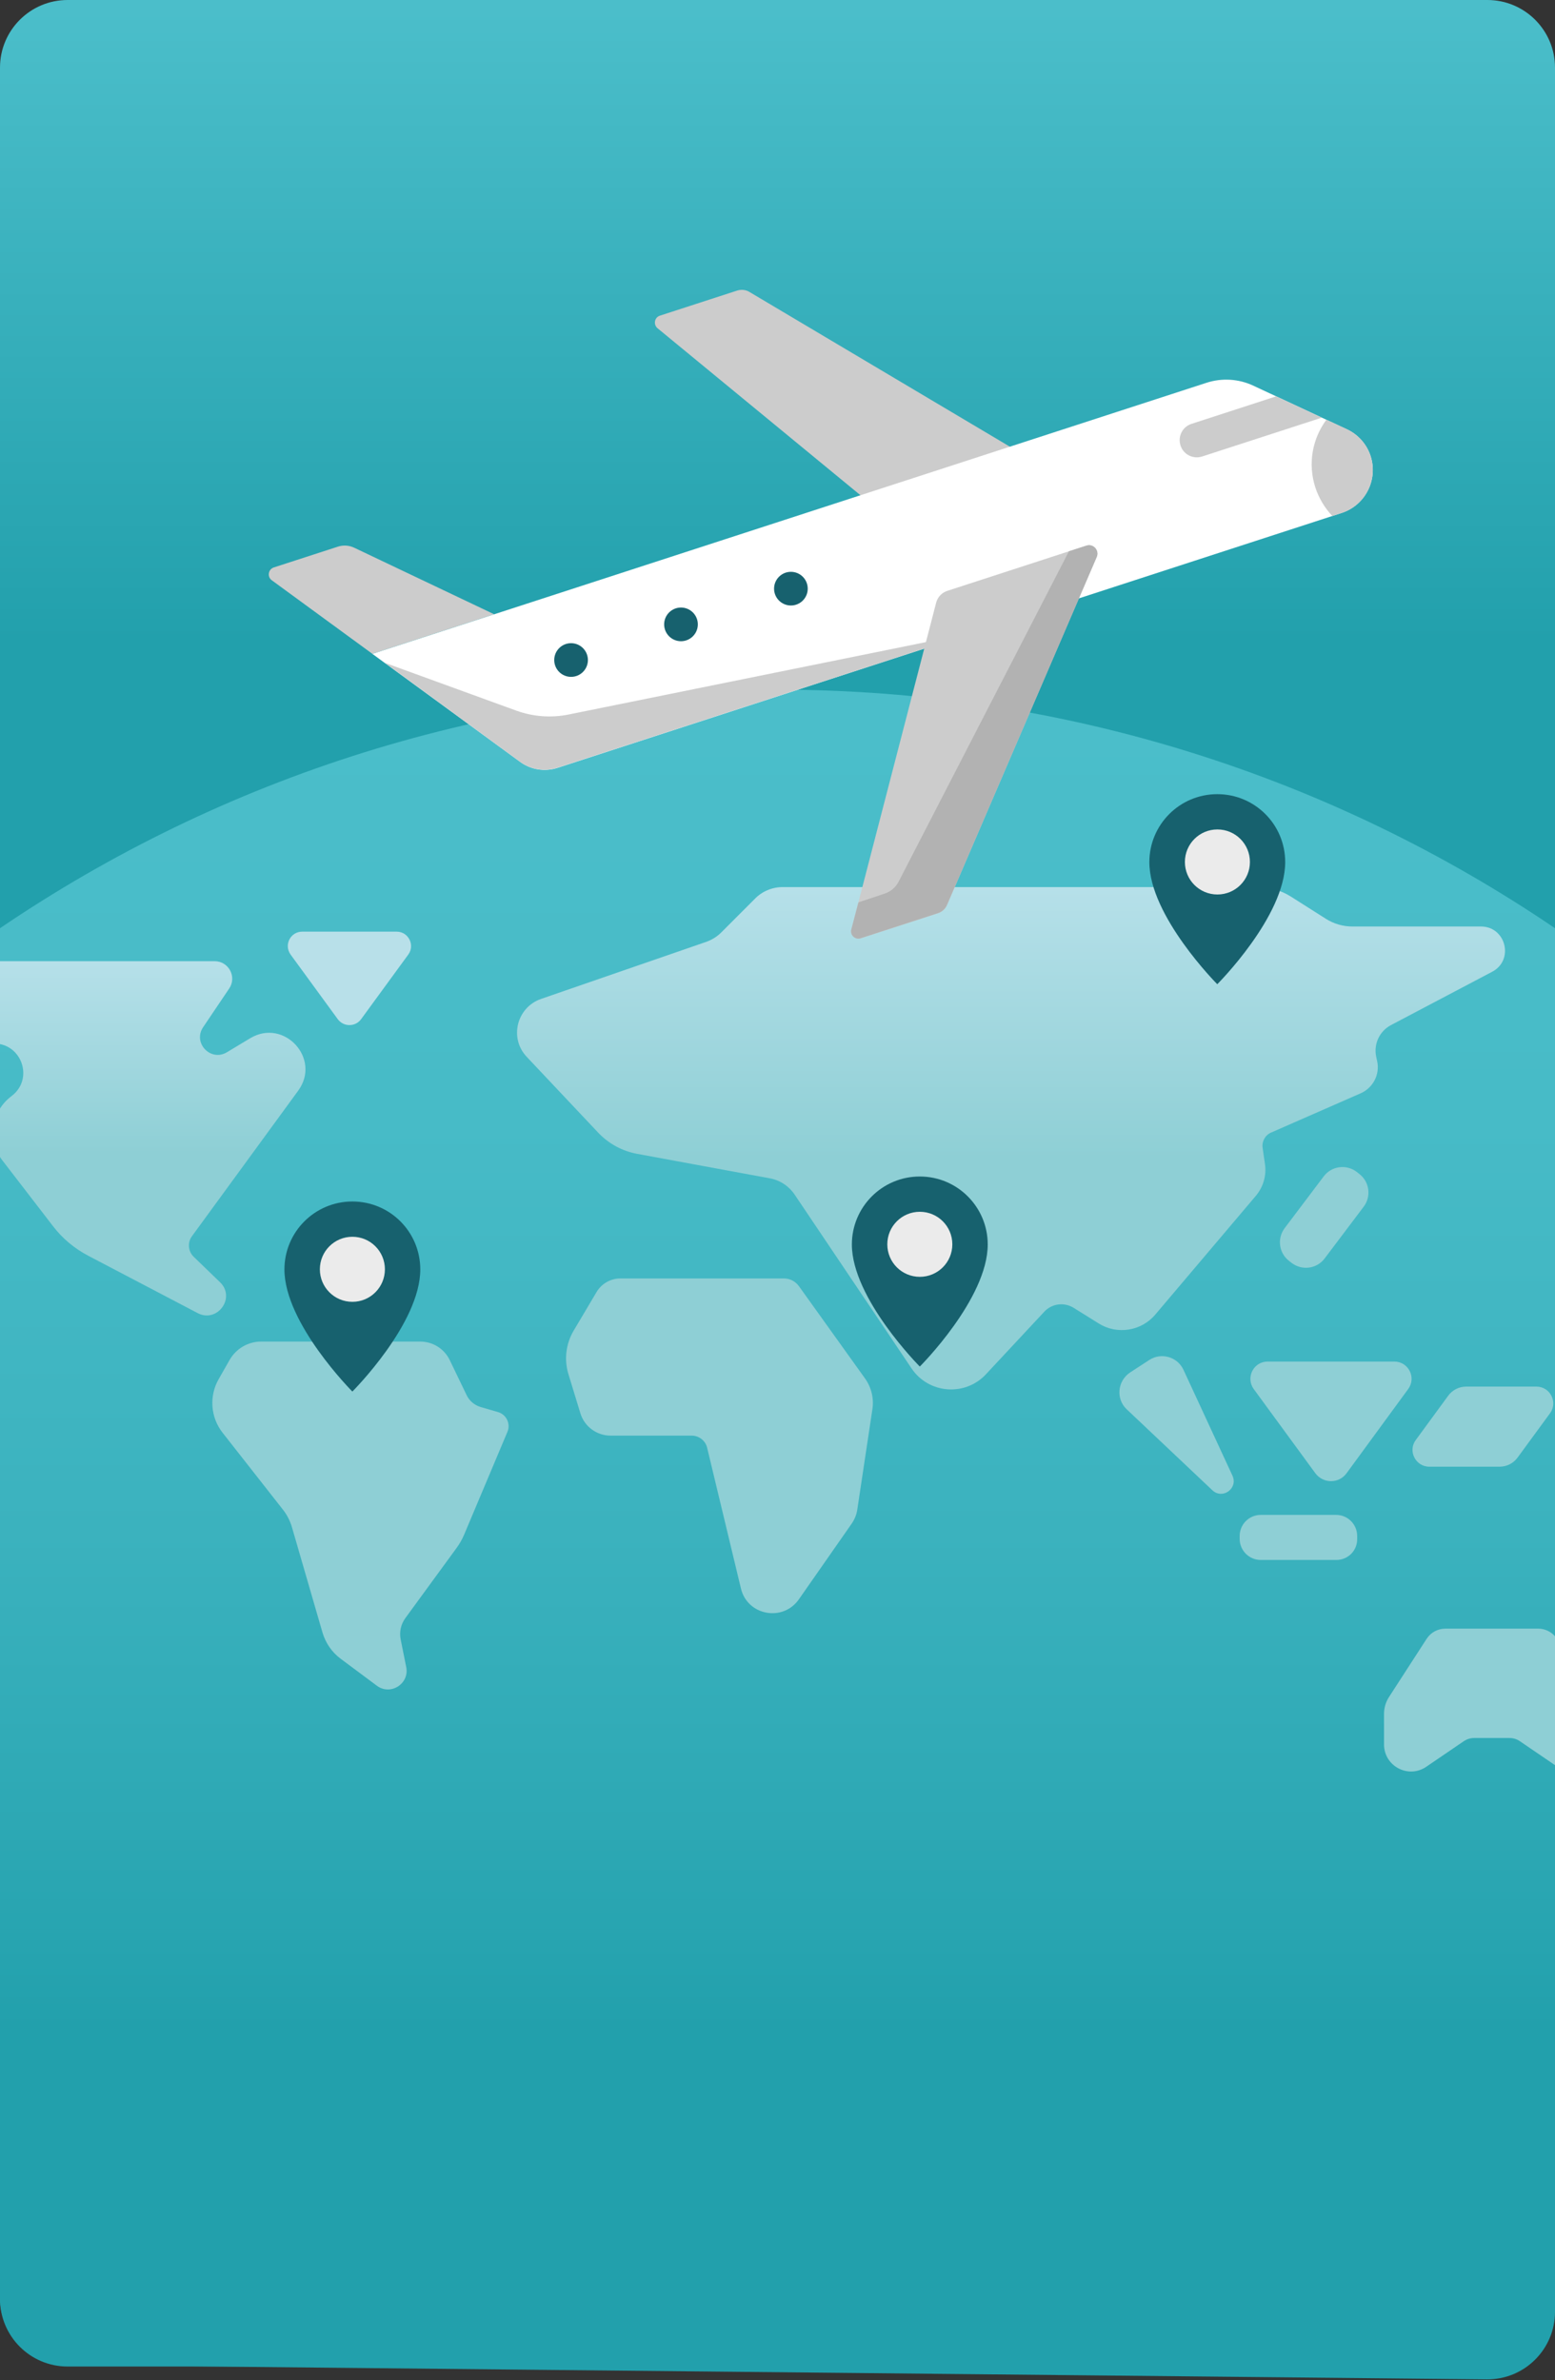 <svg width="115" height="176" viewBox="0 0 115 176" fill="none" xmlns="http://www.w3.org/2000/svg">
<rect x="0" y="0" width="115" height="176" fill="#333333" stroke="none"/>
<path d="M8.256 68.852H24.382C25.216 68.852 25.71 69.783 25.244 70.474L23.707 72.747C23.078 73.677 24.154 74.811 25.116 74.231L26.488 73.404C28.492 72.197 30.705 74.615 29.325 76.504L23.039 85.107C22.769 85.477 22.812 85.989 23.141 86.308L24.704 87.828C25.645 88.742 24.545 90.26 23.383 89.65L16.909 86.253C16.098 85.827 15.388 85.231 14.829 84.505L11.841 80.63C10.941 79.464 11.149 77.791 12.305 76.879L12.412 76.795C13.7 75.781 12.982 73.711 11.343 73.711H10.778C10.108 73.711 9.471 73.42 9.032 72.914L7.309 70.926C6.605 70.114 7.182 68.852 8.256 68.852Z" fill="#8DCED6"/>
<path d="M33.021 72.302L35.844 68.441C36.246 67.891 35.853 67.117 35.172 67.117H29.525C28.844 67.117 28.451 67.891 28.853 68.441L31.676 72.302C32.009 72.757 32.688 72.757 33.021 72.302Z" fill="#8DCED6"/>
<path d="M91.3 99.133L94.975 94.106C95.458 93.445 94.987 92.516 94.168 92.516H86.611C85.793 92.516 85.321 93.445 85.804 94.106L89.48 99.133C89.93 99.749 90.849 99.749 91.3 99.133Z" fill="#8DCED6"/>
<path d="M27.115 91.336H36.533C37.281 91.336 37.964 91.765 38.288 92.44L39.285 94.516C39.446 94.85 39.742 95.1 40.099 95.203L41.134 95.499C41.632 95.642 41.893 96.187 41.692 96.664L39.136 102.734C39.018 103.016 38.866 103.284 38.685 103.532L35.662 107.674C35.4 108.032 35.301 108.484 35.388 108.919L35.718 110.57C35.915 111.558 34.788 112.268 33.982 111.664L31.839 110.059C31.328 109.676 30.955 109.137 30.777 108.524L28.971 102.311C28.86 101.93 28.677 101.574 28.432 101.262L24.863 96.719C24.147 95.809 24.054 94.555 24.627 93.549L25.281 92.402C25.656 91.743 26.357 91.336 27.115 91.336Z" fill="#8DCED6"/>
<path d="M48.366 87.613H58.044C58.394 87.613 58.722 87.782 58.926 88.065L62.84 93.516C63.217 94.041 63.373 94.692 63.277 95.332L62.38 101.25C62.332 101.568 62.211 101.87 62.027 102.134L58.924 106.577C57.979 107.93 55.879 107.532 55.494 105.927L53.503 97.62C53.402 97.196 53.023 96.897 52.587 96.897H47.787C46.967 96.897 46.243 96.362 46.002 95.577L45.291 93.254C45.03 92.402 45.14 91.48 45.594 90.713L46.954 88.418C47.25 87.919 47.786 87.613 48.366 87.613Z" fill="#8DCED6"/>
<path d="M57.681 64.598H85.794C86.474 64.598 87.139 64.79 87.714 65.153L89.798 66.47C90.263 66.763 90.801 66.919 91.35 66.919H98.949C100.431 66.919 100.921 68.905 99.609 69.594L93.613 72.747C92.944 73.099 92.588 73.851 92.74 74.591L92.802 74.89C92.962 75.668 92.555 76.453 91.827 76.771L86.53 79.085C86.177 79.239 85.971 79.61 86.027 79.991L86.167 80.954C86.264 81.623 86.07 82.301 85.633 82.817L79.685 89.843C78.855 90.823 77.433 91.047 76.342 90.37L74.887 89.467C74.322 89.116 73.588 89.214 73.134 89.7L69.694 93.389C68.456 94.716 66.304 94.546 65.29 93.04L58.373 82.766C58.034 82.263 57.507 81.917 56.91 81.806L49.053 80.352C48.178 80.189 47.377 79.753 46.767 79.105L42.535 74.614C41.494 73.509 41.939 71.699 43.374 71.203L53.165 67.816C53.492 67.703 53.79 67.516 54.035 67.271L56.01 65.291C56.453 64.847 57.054 64.598 57.681 64.598Z" fill="#8DCED6"/>
<path d="M87.989 86.643C87.335 86.149 87.204 85.218 87.698 84.564L89.893 81.653C90.387 80.999 91.318 80.868 91.972 81.362C92.627 81.856 92.757 82.787 92.264 83.441L90.068 86.352C89.574 87.006 88.644 87.136 87.989 86.643Z" fill="#8DCED6"/>
<path d="M78.306 95.348L83.369 100.13C83.968 100.695 84.908 100.018 84.561 99.271L81.657 93.015C81.301 92.249 80.35 91.975 79.641 92.435L78.503 93.174C77.749 93.664 77.653 94.73 78.306 95.348Z" fill="#8DCED6"/>
<path d="M90.61 104.249H86.322C85.588 104.249 84.992 103.654 84.992 102.92C84.992 102.185 85.588 101.59 86.322 101.59H90.61C91.344 101.59 91.939 102.185 91.939 102.92C91.939 103.654 91.344 104.249 90.61 104.249Z" fill="#8DCED6"/>
<path d="M103.337 95.578L101.427 98.191C101.177 98.533 100.778 98.736 100.353 98.736H96.207C95.393 98.736 94.924 97.811 95.404 97.154L97.315 94.541C97.566 94.198 97.965 93.996 98.389 93.996H102.535C103.348 93.996 103.818 94.921 103.337 95.578Z" fill="#8DCED6"/>
<path d="M105.986 112.351L103.764 108.917C103.518 108.538 103.097 108.309 102.646 108.309H102.017H97.778H97.15C96.698 108.309 96.277 108.538 96.032 108.917L93.81 112.351C93.618 112.648 93.516 112.994 93.516 113.347V115.144C93.516 116.43 94.956 117.191 96.018 116.467L98.245 114.948C98.423 114.827 98.633 114.762 98.849 114.762H100.947C101.162 114.762 101.372 114.827 101.551 114.948L103.777 116.467C104.84 117.191 106.28 116.43 106.28 115.144V113.347C106.28 112.993 106.178 112.648 105.986 112.351Z" fill="#8DCED6"/>
<path d="M100.764 90.712C100.764 93.874 96.817 97.809 96.817 97.809C96.817 97.809 92.871 93.852 92.871 90.712C92.871 88.532 94.638 86.766 96.817 86.766C98.997 86.766 100.764 88.532 100.764 90.712Z" fill="#14646E"/>
<path d="M98.711 90.702C98.711 89.656 97.864 88.809 96.819 88.809C95.773 88.809 94.926 89.656 94.926 90.702C94.926 91.747 95.773 92.595 96.819 92.595C97.864 92.595 98.711 91.747 98.711 90.702Z" fill="#ECECEC"/>
<path d="M95.377 63.947C95.377 67.109 91.431 71.044 91.431 71.044C91.431 71.044 87.484 67.086 87.484 63.947C87.484 61.767 89.251 60 91.431 60C93.61 60 95.377 61.767 95.377 63.947Z" fill="#14646E"/>
<path d="M93.324 63.936C93.324 62.89 92.477 62.043 91.432 62.043C90.387 62.043 89.539 62.89 89.539 63.936C89.539 64.982 90.387 65.829 91.432 65.829C92.477 65.829 93.324 64.981 93.324 63.936Z" fill="#ECECEC"/>
<path d="M34.198 88.876C34.198 92.038 30.251 95.974 30.251 95.974C30.251 95.974 26.305 92.016 26.305 88.876C26.305 86.696 28.072 84.93 30.251 84.93C32.431 84.93 34.198 86.696 34.198 88.876Z" fill="#14646E"/>
<path d="M32.145 88.866C32.145 87.82 31.297 86.973 30.252 86.973C29.207 86.973 28.359 87.82 28.359 88.866C28.359 89.911 29.207 90.759 30.252 90.759C31.297 90.759 32.145 89.911 32.145 88.866Z" fill="#ECECEC"/>
<path d="M36.192 45.888L27.181 48.723L19.81 43.229C19.46 42.969 19.553 42.421 19.969 42.29L24.703 40.801C25.113 40.672 25.557 40.705 25.944 40.893L36.192 45.888Z" fill="#CCCCCC"/>
<path d="M68.062 41.351L48.457 24.911C48.128 24.635 48.234 24.105 48.643 23.976L54.35 22.18C54.654 22.084 54.985 22.125 55.258 22.29L80.324 37.493L68.062 41.351Z" fill="#CCCCCC"/>
<path d="M100.969 34.836C101.52 36.588 100.547 38.455 98.795 39.006L40.755 57.267C39.821 57.56 38.803 57.388 38.018 56.803L27.181 48.726L88.9 29.308C90.042 28.948 91.279 29.035 92.359 29.552L99.23 32.833C100.062 33.23 100.692 33.956 100.969 34.836Z" fill="white"/>
<path d="M68.82 45.342L62.34 69.379C62.228 69.794 62.618 70.168 63.028 70.039L68.734 68.244C69.039 68.148 69.287 67.926 69.416 67.634L80.706 42.077C80.922 41.587 80.46 41.07 79.948 41.231L69.658 44.468C69.248 44.597 68.932 44.927 68.82 45.342Z" fill="#CCCCCC"/>
<path d="M41.962 50.557C42.648 50.493 43.153 49.886 43.09 49.201C43.027 48.515 42.42 48.01 41.734 48.073C41.048 48.136 40.543 48.743 40.606 49.429C40.67 50.115 41.277 50.62 41.962 50.557Z" fill="#14646E"/>
<path d="M50.099 48.002C50.785 47.939 51.29 47.332 51.227 46.646C51.163 45.96 50.556 45.455 49.871 45.519C49.185 45.582 48.68 46.189 48.743 46.874C48.806 47.56 49.413 48.065 50.099 48.002Z" fill="#14646E"/>
<path d="M58.232 45.439C58.918 45.376 59.422 44.769 59.359 44.084C59.296 43.398 58.689 42.893 58.003 42.956C57.318 43.019 56.813 43.626 56.876 44.312C56.939 44.998 57.546 45.502 58.232 45.439Z" fill="#14646E"/>
<path d="M97.397 31.956L88.542 34.741C87.875 34.952 87.164 34.581 86.954 33.914C86.744 33.246 87.115 32.536 87.781 32.327L94.046 30.355L97.397 31.956Z" fill="#CCCCCC"/>
<path d="M98.795 39.002L98.103 39.219C97.555 38.634 97.127 37.92 96.871 37.104C96.313 35.334 96.693 33.491 97.732 32.114L99.231 32.83C100.062 33.227 100.692 33.953 100.969 34.833C101.521 36.585 100.548 38.452 98.795 39.002Z" fill="#CCCCCC"/>
<path fill-rule="evenodd" clip-rule="evenodd" d="M20.969 56.921C20.999 57.243 20.867 57.569 20.675 57.648L5.351 63.939C5.159 64.018 4.979 63.82 4.949 63.498C4.919 63.175 5.051 62.849 5.243 62.77L20.567 56.48C20.759 56.401 20.94 56.598 20.969 56.921Z" fill="white"/>
<path fill-rule="evenodd" clip-rule="evenodd" d="M22.669 59.784C22.698 60.106 22.567 60.432 22.375 60.511L7.05 66.802C6.858 66.881 6.678 66.683 6.648 66.361C6.618 66.038 6.75 65.713 6.942 65.634L22.267 59.343C22.459 59.264 22.639 59.461 22.669 59.784Z" fill="white"/>
<path fill-rule="evenodd" clip-rule="evenodd" d="M23.962 55.69C23.991 56.013 23.86 56.338 23.668 56.417L22.068 57.074C21.876 57.153 21.696 56.955 21.666 56.633C21.636 56.31 21.768 55.985 21.96 55.906L23.559 55.249C23.752 55.17 23.932 55.368 23.962 55.69Z" fill="white"/>
<path fill-rule="evenodd" clip-rule="evenodd" d="M26.633 54.596C26.663 54.919 26.532 55.244 26.339 55.323L25.095 55.834C24.903 55.913 24.723 55.716 24.693 55.393C24.663 55.071 24.795 54.745 24.987 54.666L26.231 54.155C26.424 54.076 26.604 54.274 26.633 54.596Z" fill="white"/>
<path d="M110 0H5C2.239 0 0 2.239 0 5V170C0 172.761 2.239 175 5 175H110C112.761 175 115 172.761 115 170V5C115 2.239 112.761 0 110 0Z" fill="url(#paint0_linear_12457:290)"/>
<path d="M115 68.64V170.949C115 173.731 112.731 175.977 109.95 175.949L4.95 174.892C2.208 174.865 0 172.634 0 169.893V68.64C16.409 57.5 36.204 51 57.5 51C78.796 51 98.591 57.5 115 68.64Z" fill="url(#paint1_linear_12457:290)"/>
<g clip-path="url(#clip0_12457:290)">
<path d="M-4.29 71.078H15.871C16.919 71.078 17.537 72.247 16.945 73.107L15.025 75.955C14.232 77.124 15.589 78.535 16.784 77.81L18.504 76.775C21.015 75.27 23.782 78.293 22.05 80.658L14.192 91.42C13.856 91.877 13.91 92.522 14.313 92.925L16.274 94.82C17.456 95.962 16.072 97.856 14.622 97.104L6.522 92.858C5.502 92.32 4.615 91.582 3.917 90.668L0.182 85.817C-0.946 84.353 -0.677 82.27 0.76 81.128L0.894 81.021C2.506 79.758 1.606 77.165 -0.449 77.165H-1.161C-1.994 77.165 -2.799 76.802 -3.35 76.17L-5.499 73.685C-6.359 72.664 -5.634 71.078 -4.29 71.078Z" fill="url(#paint2_linear_12457:290)"/>
<path d="M26.702 75.371L30.195 70.588C30.705 69.889 30.208 68.894 29.335 68.894H22.351C21.477 68.894 20.98 69.875 21.491 70.588L24.983 75.371C25.413 75.948 26.273 75.948 26.702 75.371Z" fill="#B8E0E9"/>
<path d="M99.593 108.933L104.146 102.712C104.764 101.866 104.159 100.684 103.112 100.684H93.75C92.702 100.684 92.111 101.866 92.716 102.712L97.269 108.933C97.847 109.726 99.028 109.726 99.593 108.933Z" fill="#8ECFD5"/>
<path d="M19.299 99.207H31.079C32.019 99.207 32.865 99.745 33.268 100.591L34.517 103.184C34.719 103.601 35.095 103.91 35.538 104.044L36.828 104.42C37.445 104.595 37.781 105.28 37.526 105.885L34.329 113.476C34.181 113.825 33.993 114.161 33.765 114.47L29.977 119.657C29.655 120.1 29.521 120.664 29.628 121.215L30.044 123.284C30.286 124.52 28.876 125.407 27.869 124.655L25.182 122.653C24.537 122.169 24.081 121.497 23.852 120.731L21.596 112.952C21.461 112.482 21.233 112.025 20.924 111.635L16.465 105.952C15.565 104.81 15.457 103.238 16.169 101.988L16.989 100.551C17.472 99.718 18.359 99.207 19.299 99.207Z" fill="#8ECFD5"/>
<path d="M45.877 94.539H57.979C58.422 94.539 58.825 94.754 59.08 95.103L63.969 101.929C64.44 102.587 64.641 103.407 64.52 104.2L63.405 111.603C63.352 112.006 63.19 112.382 62.962 112.705L59.08 118.267C57.898 119.96 55.266 119.463 54.795 117.461L52.297 107.061C52.176 106.537 51.693 106.161 51.155 106.161H45.151C44.13 106.161 43.217 105.489 42.922 104.509L42.035 101.606C41.713 100.545 41.847 99.389 42.411 98.422L44.117 95.547C44.48 94.929 45.151 94.539 45.877 94.539Z" fill="#8ECFD5"/>
<path d="M57.889 65.598H93.054C93.9 65.598 94.733 65.84 95.459 66.296L98.064 67.949C98.642 68.312 99.314 68.513 100.012 68.513H109.522C111.375 68.513 111.993 70.999 110.355 71.859L102.86 75.809C102.027 76.252 101.584 77.193 101.772 78.12L101.852 78.496C102.054 79.464 101.543 80.444 100.63 80.847L94.008 83.75C93.565 83.938 93.309 84.408 93.377 84.878L93.551 86.088C93.672 86.921 93.43 87.767 92.88 88.425L85.438 97.213C84.404 98.435 82.618 98.717 81.261 97.871L79.407 96.715C78.695 96.272 77.782 96.393 77.218 97.011L72.92 101.62C71.375 103.286 68.675 103.071 67.413 101.19L58.763 88.331C58.333 87.7 57.675 87.27 56.936 87.135L47.104 85.322C46.016 85.12 45.008 84.569 44.243 83.763L38.95 78.147C37.648 76.763 38.212 74.506 39.998 73.874L52.248 69.642C52.651 69.494 53.027 69.266 53.336 68.957L55.807 66.484C56.358 65.907 57.11 65.598 57.889 65.598Z" fill="url(#paint3_linear_12457:290)"/>
<path d="M95.532 93.398L95.344 93.25C94.579 92.672 94.431 91.584 95.008 90.818L97.896 86.989C98.474 86.223 99.562 86.075 100.327 86.653L100.515 86.801C101.281 87.379 101.429 88.467 100.851 89.233L97.963 93.062C97.386 93.828 96.298 93.975 95.532 93.398Z" fill="#8ECFD5"/>
<path d="M83.331 104.22L89.657 110.199C90.41 110.912 91.578 110.065 91.148 109.125L87.522 101.291C87.079 100.337 85.883 99.988 84.997 100.566L83.573 101.493C82.633 102.124 82.512 103.455 83.331 104.22Z" fill="#8ECFD5"/>
<path d="M98.826 115.356H93.238C92.378 115.356 91.68 114.657 91.68 113.797V113.582C91.68 112.722 92.378 112.023 93.238 112.023H98.812C99.672 112.023 100.37 112.722 100.37 113.582V113.797C100.384 114.67 99.685 115.356 98.826 115.356Z" fill="#8ECFD5"/>
<path d="M114.631 104.51L112.24 107.775C111.931 108.205 111.434 108.46 110.896 108.46H105.712C104.691 108.46 104.1 107.305 104.704 106.485L107.095 103.22C107.404 102.79 107.901 102.535 108.438 102.535H113.623C114.644 102.535 115.235 103.691 114.631 104.51Z" fill="#8ECFD5"/>
<path d="M117.936 125.499L115.156 121.199C114.847 120.729 114.323 120.434 113.759 120.434H112.98H107.675H106.895C106.331 120.434 105.807 120.716 105.499 121.199L102.718 125.499C102.476 125.875 102.355 126.305 102.355 126.748V128.992C102.355 130.605 104.155 131.559 105.485 130.645L108.266 128.75C108.494 128.603 108.749 128.522 109.018 128.522H111.637C111.906 128.522 112.174 128.603 112.389 128.75L115.17 130.645C116.499 131.545 118.299 130.605 118.299 128.992V126.748C118.313 126.305 118.178 125.875 117.936 125.499Z" fill="#8ECFD5"/>
<path d="M73.047 92.025C73.047 96.042 68.024 101.054 68.024 101.054C68.024 101.054 63 96.016 63 92.025C63 89.257 65.243 87 68.024 87C70.804 87 73.047 89.257 73.047 92.025Z" fill="#17616E"/>
<path d="M70.43 92.014C70.43 90.684 69.355 89.609 68.025 89.609C66.696 89.609 65.621 90.684 65.621 92.014C65.621 93.345 66.696 94.419 68.025 94.419C69.355 94.419 70.43 93.345 70.43 92.014Z" fill="#EBEBEB"/>
<path d="M95.047 63.752C95.047 67.769 90.023 72.781 90.023 72.781C90.023 72.781 85 67.742 85 63.752C85 60.984 87.243 58.727 90.023 58.727C92.804 58.727 95.047 60.97 95.047 63.752Z" fill="#17616E"/>
<path d="M92.438 63.741C92.438 62.411 91.363 61.336 90.033 61.336C88.704 61.336 87.629 62.411 87.629 63.741C87.629 65.071 88.704 66.146 90.033 66.146C91.363 66.146 92.438 65.071 92.438 63.741Z" fill="#EBEBEB"/>
<path d="M31.082 93.873C31.082 97.89 26.059 102.902 26.059 102.902C26.059 102.902 21.035 97.863 21.035 93.873C21.035 91.105 23.278 88.848 26.059 88.848C28.839 88.848 31.082 91.091 31.082 93.873Z" fill="#17616E"/>
<path d="M28.465 93.862C28.465 92.532 27.39 91.457 26.061 91.457C24.731 91.457 23.656 92.532 23.656 93.862C23.656 95.192 24.731 96.267 26.061 96.267C27.39 96.267 28.465 95.192 28.465 93.862Z" fill="#EBEBEB"/>
<path d="M36.541 45.422L27.537 48.349L20.098 42.909C19.747 42.654 19.832 42.1 20.247 41.962L24.973 40.429C25.388 40.29 25.824 40.322 26.218 40.514L36.541 45.422Z" fill="#CCCCCC"/>
<path d="M68.437 40.574L48.632 24.276C48.302 23.999 48.398 23.467 48.813 23.339L54.517 21.487C54.826 21.391 55.156 21.423 55.432 21.593L80.697 36.603L68.437 40.574Z" fill="#CCCCCC"/>
<path d="M101.364 33.726C101.928 35.483 100.97 37.356 99.225 37.931L41.225 56.784C40.288 57.082 39.267 56.923 38.479 56.348L27.539 48.353L89.221 28.308C90.36 27.935 91.605 28.01 92.691 28.521L99.608 31.746C100.438 32.13 101.077 32.853 101.364 33.726Z" fill="white"/>
<path d="M69.231 44.576L62.963 68.73C62.856 69.145 63.25 69.518 63.655 69.39L69.359 67.538C69.668 67.442 69.912 67.218 70.04 66.92L81.108 41.19C81.321 40.701 80.853 40.179 80.342 40.349L70.061 43.692C69.657 43.82 69.338 44.15 69.231 44.576Z" fill="#CCCCCC"/>
<path d="M42.233 50.053C42.921 50.053 43.479 49.496 43.479 48.808C43.479 48.12 42.921 47.562 42.233 47.562C41.546 47.562 40.988 48.12 40.988 48.808C40.988 49.496 41.546 50.053 42.233 50.053Z" fill="#17616E"/>
<path d="M50.362 47.417C51.05 47.417 51.608 46.859 51.608 46.171C51.608 45.483 51.05 44.926 50.362 44.926C49.675 44.926 49.117 45.483 49.117 46.171C49.117 46.859 49.675 47.417 50.362 47.417Z" fill="#17616E"/>
<path d="M58.491 44.776C59.179 44.776 59.736 44.218 59.736 43.531C59.736 42.843 59.179 42.285 58.491 42.285C57.804 42.285 57.246 42.843 57.246 43.531C57.246 44.218 57.804 44.776 58.491 44.776Z" fill="#17616E"/>
<path d="M97.754 30.884L88.9 33.758C88.229 33.971 87.516 33.609 87.303 32.939C87.09 32.268 87.452 31.555 88.123 31.342L94.38 29.309L97.754 30.884Z" fill="#CCCCCC"/>
<path d="M99.224 37.933L98.532 38.157C97.979 37.571 97.543 36.858 97.277 36.049C96.702 34.282 97.064 32.43 98.096 31.035L99.607 31.738C100.448 32.132 101.087 32.855 101.363 33.728C101.927 35.485 100.969 37.369 99.224 37.933Z" fill="#CCCCCC"/>
<path d="M72.055 46.758L41.214 56.775C40.278 57.073 39.256 56.913 38.468 56.339L28.465 49.015L38.181 52.549C39.416 52.996 40.757 53.102 42.055 52.836L72.055 46.758Z" fill="#CCCCCC"/>
<path d="M81.107 41.191L70.039 66.91C69.912 67.208 69.667 67.432 69.358 67.528L63.654 69.38C63.239 69.518 62.845 69.146 62.962 68.72L63.484 66.729L65.431 66.08C65.868 65.931 66.24 65.622 66.453 65.207L79.053 40.765L80.341 40.35C80.852 40.179 81.32 40.691 81.107 41.191Z" fill="#B2B2B2"/>
</g>
<defs>
<linearGradient id="paint0_linear_12457:290" x1="57.5" y1="0" x2="57.5" y2="175.003" gradientUnits="userSpaceOnUse">
<stop offset="0.004" stop-color="#4BBECA"/>
<stop offset="0.271" stop-color="#22A0AC"/>
</linearGradient>
<linearGradient id="paint1_linear_12457:290" x1="57.5" y1="50.996" x2="57.5" y2="215.62" gradientUnits="userSpaceOnUse">
<stop offset="0.007" stop-color="#4BBECA"/>
<stop offset="0.194" stop-color="#47BBC7"/>
<stop offset="0.379" stop-color="#3BB2BE"/>
<stop offset="0.563" stop-color="#27A4B0"/>
<stop offset="0.602" stop-color="#22A0AC"/>
</linearGradient>
<linearGradient id="paint2_linear_12457:290" x1="8.365" y1="71.082" x2="8.365" y2="97.28" gradientUnits="userSpaceOnUse">
<stop stop-color="#B6E0E9"/>
<stop offset="0.541" stop-color="#8ECFD5"/>
</linearGradient>
<linearGradient id="paint3_linear_12457:290" x1="74.761" y1="65.596" x2="74.761" y2="102.742" gradientUnits="userSpaceOnUse">
<stop stop-color="#B6E0E9"/>
<stop offset="0.541" stop-color="#8ECFD5"/>
</linearGradient>
<clipPath id="clip0_12457:290">
<rect width="115" height="110" fill="white" transform="translate(0 21)"/>
</clipPath>
</defs>
</svg>
